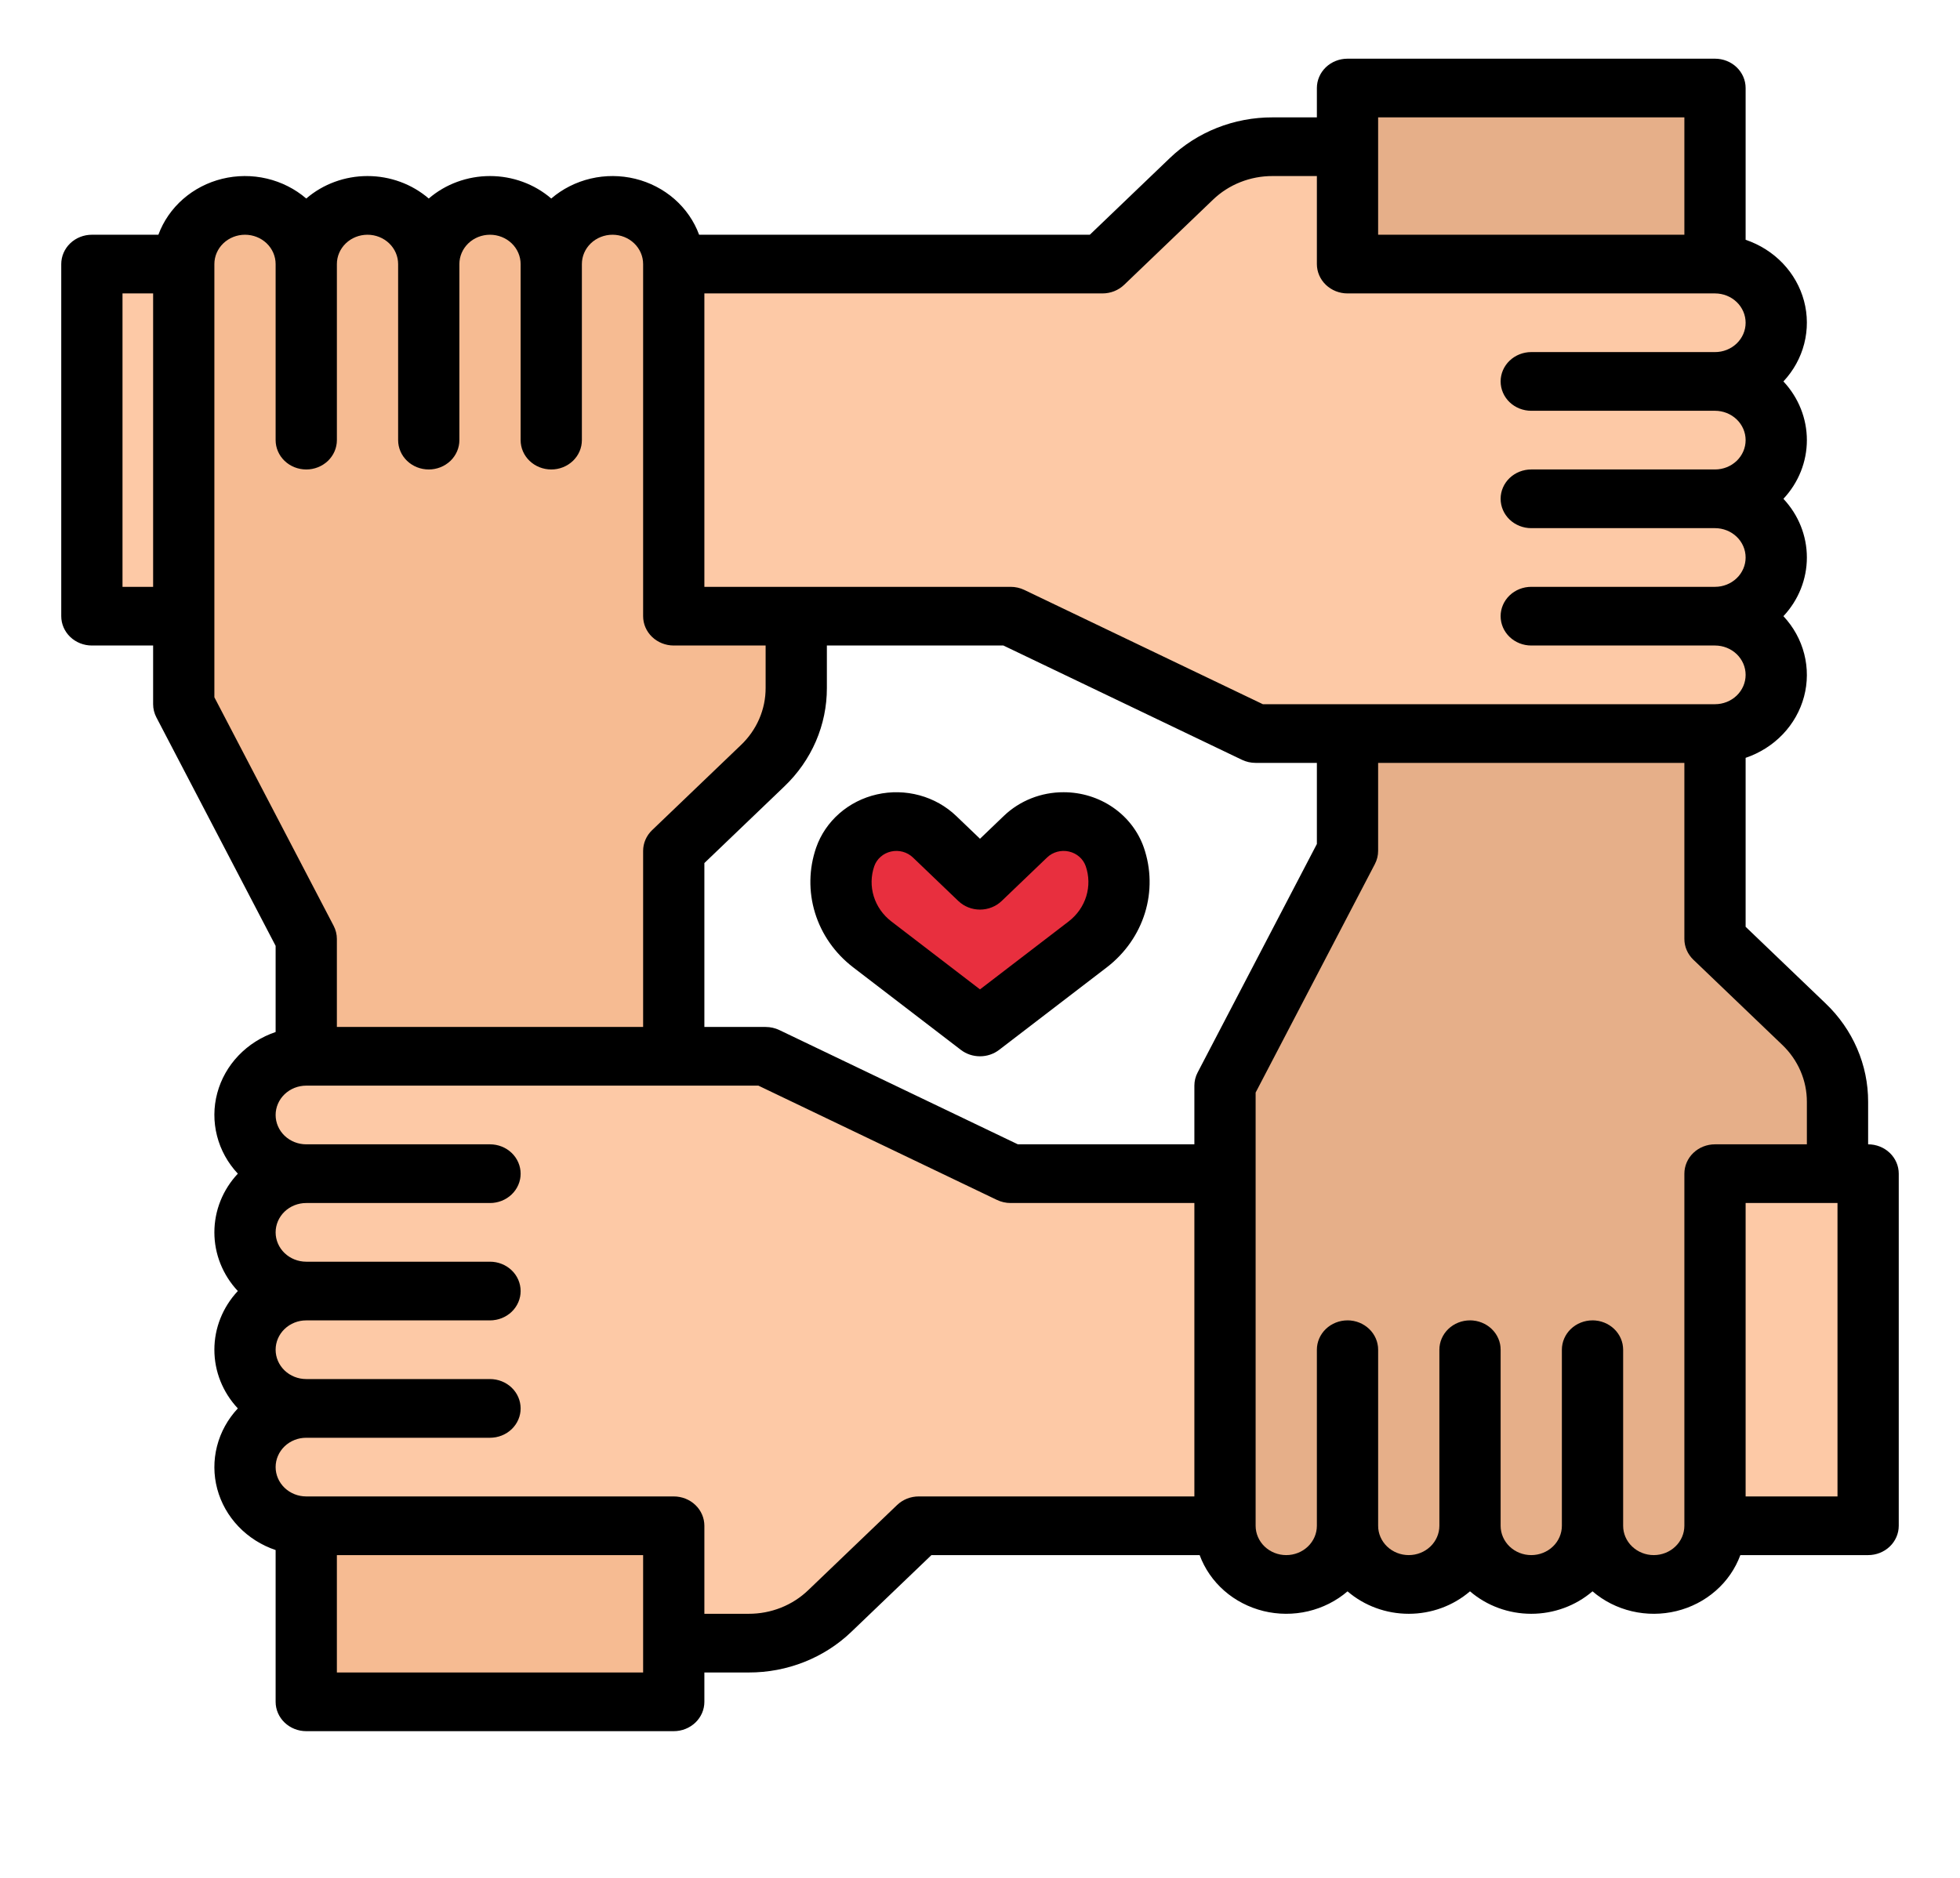 <svg width="120" height="115" viewBox="0 0 120 115" fill="none" xmlns="http://www.w3.org/2000/svg">
<path d="M105 5.391H82.5V50.312H105V5.391Z" fill="#E6AF89"/>
<path d="M108.75 19.766C108.75 18.812 108.355 17.898 107.652 17.224C106.948 16.55 105.995 16.172 105 16.172H82.5V8.984H77.912C76.047 8.984 74.259 9.694 72.941 10.958L67.5 16.172H5.625V37.734H61.875L71.827 42.503C75.147 44.094 78.807 44.922 82.519 44.922H105C105.995 44.922 106.948 44.543 107.652 43.869C108.355 43.195 108.75 42.281 108.75 41.328C108.75 40.375 108.355 39.461 107.652 38.787C106.948 38.113 105.995 37.734 105 37.734C105.995 37.734 106.948 37.356 107.652 36.682C108.355 36.008 108.75 35.094 108.75 34.141C108.75 33.188 108.355 32.273 107.652 31.599C106.948 30.925 105.995 30.547 105 30.547C105.995 30.547 106.948 30.168 107.652 29.494C108.355 28.82 108.75 27.906 108.75 26.953C108.75 26 108.355 25.086 107.652 24.412C106.948 23.738 105.995 23.359 105 23.359C105.995 23.359 106.948 22.981 107.652 22.307C108.355 21.633 108.75 20.719 108.75 19.766Z" fill="#FDC9A6"/>
<path d="M105 37.734C105.493 37.734 105.981 37.826 106.436 38.007C106.891 38.187 107.305 38.452 107.653 38.785C107.884 39.008 108.085 39.259 108.248 39.531H93.75C93.253 39.531 92.776 39.342 92.424 39.005C92.073 38.668 91.875 38.211 91.875 37.734C91.875 37.258 92.073 36.801 92.424 36.464C92.776 36.127 93.253 35.938 93.75 35.938H108.248C107.919 36.484 107.446 36.938 106.876 37.253C106.305 37.569 105.658 37.735 105 37.734Z" fill="#FDC9A6"/>
<path d="M105 30.547C105.493 30.546 105.981 30.639 106.436 30.819C106.891 31 107.305 31.264 107.653 31.598C107.884 31.821 108.085 32.072 108.248 32.344H93.75C93.253 32.344 92.776 32.154 92.424 31.817C92.073 31.48 91.875 31.023 91.875 30.547C91.875 30.07 92.073 29.613 92.424 29.276C92.776 28.939 93.253 28.75 93.75 28.75H108.248C107.919 29.297 107.446 29.75 106.876 30.066C106.305 30.381 105.658 30.547 105 30.547Z" fill="#FDC9A6"/>
<path d="M107.653 24.41C107.884 24.633 108.085 24.884 108.248 25.156H93.75C93.253 25.156 92.776 24.967 92.424 24.63C92.073 24.293 91.875 23.836 91.875 23.359C91.875 22.883 92.073 22.426 92.424 22.089C92.776 21.752 93.253 21.562 93.75 21.562H108.248C107.919 22.109 107.446 22.563 106.876 22.878C106.305 23.194 105.658 23.36 105 23.359C105.493 23.359 105.981 23.451 106.436 23.632C106.891 23.812 107.305 24.077 107.653 24.41Z" fill="#FDC9A6"/>
<path d="M91.875 23.359C91.875 22.883 92.073 22.426 92.424 22.089C92.776 21.752 93.253 21.562 93.75 21.562H108.248C107.919 22.109 107.446 22.563 106.876 22.878C106.305 23.194 105.658 23.36 105 23.359H91.875Z" fill="#F6BB92"/>
<path d="M37.5 12.578C38.495 12.578 39.448 12.957 40.152 13.631C40.855 14.305 41.25 15.219 41.25 16.172V37.734H48.75V42.131C48.75 43.918 48.009 45.632 46.691 46.895L41.25 52.109V104.219H18.75V57.5L13.774 47.962C12.114 44.781 11.25 41.273 11.25 37.717V16.172C11.25 15.219 11.645 14.305 12.348 13.631C13.052 12.957 14.005 12.578 15 12.578C15.995 12.578 16.948 12.957 17.652 13.631C18.355 14.305 18.75 15.219 18.75 16.172C18.75 15.219 19.145 14.305 19.848 13.631C20.552 12.957 21.505 12.578 22.5 12.578C23.495 12.578 24.448 12.957 25.152 13.631C25.855 14.305 26.25 15.219 26.25 16.172C26.25 15.219 26.645 14.305 27.348 13.631C28.052 12.957 29.005 12.578 30 12.578C30.995 12.578 31.948 12.957 32.652 13.631C33.355 14.305 33.75 15.219 33.75 16.172C33.75 15.219 34.145 14.305 34.848 13.631C35.552 12.957 36.505 12.578 37.5 12.578Z" fill="#F6BB92"/>
<path d="M54.882 50.312C55.758 50.313 56.598 50.646 57.218 51.24L60 53.906L62.782 51.24C63.402 50.646 64.242 50.313 65.119 50.312C65.812 50.313 66.488 50.522 67.05 50.91C67.613 51.299 68.034 51.847 68.253 52.477C68.582 53.424 68.601 54.444 68.306 55.401C68.011 56.357 67.417 57.204 66.605 57.827L60 62.891L53.395 57.827C52.583 57.204 51.989 56.357 51.694 55.401C51.399 54.444 51.418 53.424 51.747 52.477C51.966 51.847 52.387 51.299 52.95 50.91C53.512 50.522 54.188 50.313 54.882 50.312Z" fill="#E82F3E"/>
<path d="M91.875 30.547C91.875 30.07 92.073 29.613 92.424 29.276C92.776 28.939 93.253 28.75 93.75 28.75H108.248C107.919 29.297 107.446 29.75 106.876 30.066C106.305 30.381 105.658 30.547 105 30.547H91.875Z" fill="#F6BB92"/>
<path d="M91.875 37.734C91.875 37.258 92.073 36.801 92.424 36.464C92.776 36.127 93.253 35.938 93.75 35.938H108.248C107.919 36.484 107.446 36.938 106.876 37.253C106.305 37.569 105.658 37.735 105 37.734H91.875Z" fill="#F6BB92"/>
<path d="M33.75 28.75C34.247 28.75 34.724 28.561 35.076 28.224C35.428 27.887 35.625 27.43 35.625 26.953V13.059C35.055 13.374 34.581 13.828 34.252 14.375C33.923 14.921 33.75 15.541 33.75 16.172V28.75Z" fill="#E6AF89"/>
<path d="M26.25 28.75C26.747 28.75 27.224 28.561 27.576 28.224C27.927 27.887 28.125 27.43 28.125 26.953V13.059C27.555 13.374 27.081 13.828 26.752 14.375C26.423 14.921 26.25 15.541 26.25 16.172V28.75Z" fill="#E6AF89"/>
<path d="M18.75 28.75C19.247 28.75 19.724 28.561 20.076 28.224C20.427 27.887 20.625 27.43 20.625 26.953V13.059C20.055 13.374 19.581 13.828 19.252 14.375C18.923 14.921 18.75 15.541 18.75 16.172V28.75Z" fill="#E6AF89"/>
<path d="M15 89.844C15 90.797 15.395 91.711 16.098 92.385C16.802 93.059 17.755 93.438 18.75 93.438H41.25V100.625H45.838C47.702 100.625 49.491 99.915 50.809 98.651L56.25 93.438H114.375V71.875H61.875L51.923 67.106C48.603 65.516 44.943 64.688 41.231 64.688H18.75C17.755 64.688 16.802 65.066 16.098 65.74C15.395 66.414 15 67.328 15 68.281C15 69.234 15.395 70.148 16.098 70.822C16.802 71.496 17.755 71.875 18.75 71.875C17.755 71.875 16.802 72.254 16.098 72.928C15.395 73.602 15 74.516 15 75.469C15 76.422 15.395 77.336 16.098 78.01C16.802 78.684 17.755 79.062 18.75 79.062C17.755 79.062 16.802 79.441 16.098 80.115C15.395 80.789 15 81.703 15 82.656C15 83.609 15.395 84.523 16.098 85.197C16.802 85.871 17.755 86.25 18.75 86.25C17.755 86.25 16.802 86.629 16.098 87.303C15.395 87.977 15 88.891 15 89.844Z" fill="#FDC9A6"/>
<path d="M82.5 48.516V52.109L77.524 61.647C75.864 64.828 75 68.336 75 71.893V93.438C75 94.391 75.395 95.305 76.098 95.979C76.802 96.653 77.755 97.031 78.75 97.031C79.745 97.031 80.698 96.653 81.402 95.979C82.105 95.305 82.5 94.391 82.5 93.438C82.5 94.391 82.895 95.305 83.598 95.979C84.302 96.653 85.255 97.031 86.25 97.031C87.245 97.031 88.198 96.653 88.902 95.979C89.605 95.305 90 94.391 90 93.438C90 94.391 90.395 95.305 91.098 95.979C91.802 96.653 92.755 97.031 93.75 97.031C94.745 97.031 95.698 96.653 96.402 95.979C97.105 95.305 97.5 94.391 97.5 93.438C97.5 94.391 97.895 95.305 98.598 95.979C99.302 96.653 100.255 97.031 101.25 97.031C102.245 97.031 103.198 96.653 103.902 95.979C104.605 95.305 105 94.391 105 93.438V71.875H112.5V67.478C112.5 65.691 111.759 63.977 110.441 62.714L105 57.5V48.516H82.5Z" fill="#E6AF89"/>
<path d="M97.5 80.859C97.997 80.859 98.474 81.049 98.826 81.386C99.177 81.723 99.375 82.18 99.375 82.656V96.551C98.805 96.235 98.331 95.781 98.002 95.235C97.673 94.688 97.5 94.069 97.5 93.438V80.859Z" fill="#C99978"/>
<path d="M90 80.859C90.497 80.859 90.974 81.049 91.326 81.386C91.677 81.723 91.875 82.18 91.875 82.656V96.551C91.305 96.235 90.831 95.781 90.502 95.235C90.173 94.688 90 94.069 90 93.438V80.859Z" fill="#C99978"/>
<path d="M82.5 80.859C82.997 80.859 83.474 81.049 83.826 81.386C84.177 81.723 84.375 82.18 84.375 82.656V96.551C83.805 96.235 83.331 95.781 83.002 95.235C82.673 94.688 82.5 94.069 82.5 93.438V80.859Z" fill="#C99978"/>
<path d="M31.875 86.25C31.875 86.727 31.677 87.184 31.326 87.521C30.974 87.858 30.497 88.047 30 88.047H15.502C15.831 87.5 16.304 87.046 16.875 86.731C17.445 86.416 18.092 86.25 18.75 86.25H31.875Z" fill="#E6AF89"/>
<path d="M31.875 79.062C31.875 79.539 31.677 79.996 31.326 80.333C30.974 80.67 30.497 80.859 30 80.859H15.502C15.831 80.313 16.304 79.859 16.875 79.544C17.445 79.228 18.092 79.062 18.75 79.062H31.875Z" fill="#E6AF89"/>
<path d="M31.875 71.875C31.875 72.352 31.677 72.809 31.326 73.146C30.974 73.483 30.497 73.672 30 73.672H15.502C15.831 73.125 16.304 72.671 16.875 72.356C17.445 72.041 18.092 71.875 18.75 71.875H31.875Z" fill="#E6AF89"/>
<path d="M114.375 70.078V67.478C114.378 66.357 114.149 65.246 113.701 64.211C113.254 63.175 112.596 62.234 111.766 61.444L106.875 56.756V46.41C107.746 46.115 108.528 45.619 109.152 44.966C109.775 44.313 110.221 43.522 110.45 42.664C110.679 41.807 110.683 40.908 110.463 40.048C110.244 39.188 109.806 38.394 109.189 37.734C110.114 36.747 110.625 35.467 110.625 34.141C110.625 32.814 110.114 31.534 109.189 30.547C110.114 29.559 110.625 28.28 110.625 26.953C110.625 25.627 110.114 24.347 109.189 23.359C109.806 22.7 110.244 21.905 110.463 21.046C110.683 20.186 110.679 19.287 110.45 18.429C110.221 17.572 109.775 16.781 109.152 16.128C108.528 15.475 107.746 14.979 106.875 14.684V5.391C106.875 4.914 106.677 4.457 106.326 4.12C105.974 3.783 105.497 3.594 105 3.594H82.5C82.003 3.594 81.526 3.783 81.174 4.12C80.823 4.457 80.625 4.914 80.625 5.391V7.188H77.913C76.743 7.184 75.583 7.404 74.502 7.833C73.421 8.262 72.44 8.892 71.615 9.687L66.724 14.375H42.803C42.495 13.54 41.978 12.791 41.296 12.193C40.614 11.596 39.789 11.168 38.894 10.949C37.999 10.73 37.062 10.725 36.164 10.936C35.267 11.147 34.438 11.566 33.75 12.157C32.72 11.271 31.384 10.781 30 10.781C28.616 10.781 27.28 11.271 26.25 12.157C25.22 11.271 23.884 10.781 22.5 10.781C21.116 10.781 19.78 11.271 18.75 12.157C18.062 11.566 17.233 11.147 16.336 10.936C15.438 10.725 14.501 10.73 13.606 10.949C12.711 11.168 11.886 11.596 11.204 12.193C10.522 12.791 10.005 13.54 9.697 14.375H5.625C5.128 14.375 4.651 14.564 4.299 14.901C3.948 15.238 3.75 15.695 3.75 16.172V37.734C3.75 38.211 3.948 38.668 4.299 39.005C4.651 39.342 5.128 39.531 5.625 39.531H9.375V43.125C9.375 43.404 9.443 43.679 9.573 43.929L16.875 57.924V63.2C16.004 63.494 15.222 63.99 14.598 64.644C13.975 65.297 13.529 66.087 13.3 66.945C13.071 67.803 13.067 68.701 13.287 69.561C13.506 70.421 13.944 71.216 14.561 71.875C13.636 72.862 13.125 74.142 13.125 75.469C13.125 76.795 13.636 78.075 14.561 79.062C13.636 80.05 13.125 81.33 13.125 82.656C13.125 83.983 13.636 85.263 14.561 86.25C13.944 86.909 13.506 87.704 13.287 88.564C13.067 89.424 13.071 90.322 13.3 91.18C13.529 92.038 13.975 92.828 14.598 93.481C15.222 94.135 16.004 94.631 16.875 94.925V104.219C16.875 104.695 17.073 105.152 17.424 105.489C17.776 105.826 18.253 106.016 18.75 106.016H41.25C41.747 106.016 42.224 105.826 42.576 105.489C42.928 105.152 43.125 104.695 43.125 104.219V102.422H45.837C47.008 102.425 48.167 102.206 49.248 101.776C50.329 101.347 51.31 100.717 52.135 99.922L57.026 95.234H73.448C73.755 96.069 74.273 96.818 74.955 97.416C75.637 98.013 76.462 98.44 77.357 98.66C78.252 98.879 79.189 98.884 80.087 98.674C80.984 98.463 81.814 98.044 82.502 97.454C83.532 98.339 84.868 98.829 86.251 98.828C87.635 98.828 88.97 98.338 90 97.452C91.03 98.338 92.366 98.828 93.75 98.828C95.134 98.828 96.47 98.338 97.5 97.452C98.188 98.043 99.017 98.463 99.914 98.673C100.812 98.884 101.749 98.88 102.644 98.66C103.539 98.441 104.364 98.014 105.046 97.416C105.728 96.819 106.245 96.069 106.552 95.234H114.375C114.872 95.234 115.349 95.045 115.701 94.708C116.052 94.371 116.25 93.914 116.25 93.438V71.875C116.25 71.398 116.052 70.941 115.701 70.604C115.349 70.267 114.872 70.078 114.375 70.078ZM84.375 7.188H103.125V14.375H84.375V7.188ZM67.5 17.969C67.746 17.969 67.99 17.922 68.218 17.832C68.445 17.742 68.652 17.609 68.826 17.442L74.266 12.228C74.744 11.768 75.312 11.403 75.938 11.155C76.564 10.906 77.235 10.78 77.913 10.781H80.625V16.172C80.625 16.648 80.823 17.105 81.174 17.442C81.526 17.779 82.003 17.969 82.5 17.969H105C105.497 17.969 105.974 18.158 106.326 18.495C106.677 18.832 106.875 19.289 106.875 19.766C106.875 20.242 106.677 20.699 106.326 21.036C105.974 21.373 105.497 21.562 105 21.562H93.75C93.253 21.562 92.776 21.752 92.424 22.089C92.073 22.426 91.875 22.883 91.875 23.359C91.875 23.836 92.073 24.293 92.424 24.63C92.776 24.967 93.253 25.156 93.75 25.156H105C105.497 25.156 105.974 25.346 106.326 25.683C106.677 26.02 106.875 26.477 106.875 26.953C106.875 27.43 106.677 27.887 106.326 28.224C105.974 28.561 105.497 28.75 105 28.75H93.75C93.253 28.75 92.776 28.939 92.424 29.276C92.073 29.613 91.875 30.07 91.875 30.547C91.875 31.023 92.073 31.48 92.424 31.817C92.776 32.154 93.253 32.344 93.75 32.344H105C105.497 32.344 105.974 32.533 106.326 32.87C106.677 33.207 106.875 33.664 106.875 34.141C106.875 34.617 106.677 35.074 106.326 35.411C105.974 35.748 105.497 35.938 105 35.938H93.75C93.253 35.938 92.776 36.127 92.424 36.464C92.073 36.801 91.875 37.258 91.875 37.734C91.875 38.211 92.073 38.668 92.424 39.005C92.776 39.342 93.253 39.531 93.75 39.531H105C105.497 39.531 105.974 39.721 106.326 40.057C106.677 40.395 106.875 40.852 106.875 41.328C106.875 41.805 106.677 42.262 106.326 42.599C105.974 42.936 105.497 43.125 105 43.125H77.318L62.714 36.127C62.453 36.002 62.166 35.938 61.875 35.938H43.125V17.969H67.5ZM73.323 65.681C73.193 65.93 73.125 66.205 73.125 66.484V70.078H62.318L47.714 63.08C47.453 62.956 47.166 62.891 46.875 62.891H43.125V52.853L48.016 48.166C48.846 47.375 49.504 46.435 49.952 45.399C50.399 44.363 50.628 43.252 50.625 42.131V39.531H61.432L76.036 46.529C76.297 46.654 76.584 46.719 76.875 46.719H80.625V51.685L73.323 65.681ZM7.5 35.938V17.969H9.375V35.938H7.5ZM13.125 42.701V16.172C13.125 15.695 13.322 15.238 13.674 14.901C14.026 14.564 14.503 14.375 15 14.375C15.497 14.375 15.974 14.564 16.326 14.901C16.677 15.238 16.875 15.695 16.875 16.172V26.953C16.875 27.43 17.073 27.887 17.424 28.224C17.776 28.561 18.253 28.75 18.75 28.75C19.247 28.75 19.724 28.561 20.076 28.224C20.427 27.887 20.625 27.43 20.625 26.953V16.172C20.625 15.695 20.823 15.238 21.174 14.901C21.526 14.564 22.003 14.375 22.5 14.375C22.997 14.375 23.474 14.564 23.826 14.901C24.177 15.238 24.375 15.695 24.375 16.172V26.953C24.375 27.43 24.573 27.887 24.924 28.224C25.276 28.561 25.753 28.75 26.25 28.75C26.747 28.75 27.224 28.561 27.576 28.224C27.927 27.887 28.125 27.43 28.125 26.953V16.172C28.125 15.695 28.323 15.238 28.674 14.901C29.026 14.564 29.503 14.375 30 14.375C30.497 14.375 30.974 14.564 31.326 14.901C31.677 15.238 31.875 15.695 31.875 16.172V26.953C31.875 27.43 32.072 27.887 32.424 28.224C32.776 28.561 33.253 28.75 33.75 28.75C34.247 28.75 34.724 28.561 35.076 28.224C35.428 27.887 35.625 27.43 35.625 26.953V16.172C35.625 15.695 35.822 15.238 36.174 14.901C36.526 14.564 37.003 14.375 37.5 14.375C37.997 14.375 38.474 14.564 38.826 14.901C39.178 15.238 39.375 15.695 39.375 16.172V37.734C39.375 38.211 39.572 38.668 39.924 39.005C40.276 39.342 40.753 39.531 41.25 39.531H46.875V42.131C46.877 42.78 46.744 43.423 46.485 44.023C46.226 44.623 45.845 45.167 45.365 45.625L39.924 50.839C39.75 51.006 39.612 51.204 39.518 51.422C39.423 51.64 39.375 51.873 39.375 52.109V62.891H20.625V57.5C20.625 57.221 20.557 56.946 20.427 56.696L13.125 42.701ZM39.375 102.422H20.625V95.234H39.375V102.422ZM56.25 91.641C56.004 91.641 55.76 91.687 55.532 91.777C55.305 91.868 55.098 92 54.924 92.167L49.484 97.381C49.006 97.841 48.438 98.206 47.812 98.455C47.186 98.703 46.515 98.83 45.837 98.828H43.125V93.438C43.125 92.961 42.928 92.504 42.576 92.167C42.224 91.83 41.747 91.641 41.25 91.641H18.75C18.253 91.641 17.776 91.451 17.424 91.114C17.073 90.777 16.875 90.32 16.875 89.844C16.875 89.367 17.073 88.91 17.424 88.573C17.776 88.236 18.253 88.047 18.75 88.047H30C30.497 88.047 30.974 87.858 31.326 87.521C31.677 87.184 31.875 86.727 31.875 86.25C31.875 85.773 31.677 85.316 31.326 84.979C30.974 84.642 30.497 84.453 30 84.453H18.75C18.253 84.453 17.776 84.264 17.424 83.927C17.073 83.59 16.875 83.133 16.875 82.656C16.875 82.18 17.073 81.723 17.424 81.386C17.776 81.049 18.253 80.859 18.75 80.859H30C30.497 80.859 30.974 80.67 31.326 80.333C31.677 79.996 31.875 79.539 31.875 79.062C31.875 78.586 31.677 78.129 31.326 77.792C30.974 77.455 30.497 77.266 30 77.266H18.75C18.253 77.266 17.776 77.076 17.424 76.739C17.073 76.402 16.875 75.945 16.875 75.469C16.875 74.992 17.073 74.535 17.424 74.198C17.776 73.861 18.253 73.672 18.75 73.672H30C30.497 73.672 30.974 73.483 31.326 73.146C31.677 72.809 31.875 72.352 31.875 71.875C31.875 71.398 31.677 70.941 31.326 70.604C30.974 70.267 30.497 70.078 30 70.078H18.75C18.253 70.078 17.776 69.889 17.424 69.552C17.073 69.215 16.875 68.758 16.875 68.281C16.875 67.805 17.073 67.348 17.424 67.011C17.776 66.674 18.253 66.484 18.75 66.484H46.432L61.036 73.482C61.297 73.607 61.584 73.672 61.875 73.672H73.125V91.641H56.25ZM101.25 95.234C100.753 95.234 100.276 95.044 99.925 94.707C99.573 94.371 99.376 93.914 99.375 93.438V82.656C99.375 82.18 99.177 81.723 98.826 81.386C98.474 81.049 97.997 80.859 97.5 80.859C97.003 80.859 96.526 81.049 96.174 81.386C95.823 81.723 95.625 82.18 95.625 82.656V93.438C95.625 93.914 95.427 94.371 95.076 94.708C94.724 95.045 94.247 95.234 93.75 95.234C93.253 95.234 92.776 95.045 92.424 94.708C92.073 94.371 91.875 93.914 91.875 93.438V82.656C91.875 82.18 91.677 81.723 91.326 81.386C90.974 81.049 90.497 80.859 90 80.859C89.503 80.859 89.026 81.049 88.674 81.386C88.323 81.723 88.125 82.18 88.125 82.656V93.438C88.125 93.914 87.927 94.371 87.576 94.708C87.224 95.045 86.747 95.234 86.25 95.234C85.753 95.234 85.276 95.045 84.924 94.708C84.573 94.371 84.375 93.914 84.375 93.438V82.656C84.375 82.18 84.177 81.723 83.826 81.386C83.474 81.049 82.997 80.859 82.5 80.859C82.003 80.859 81.526 81.049 81.174 81.386C80.823 81.723 80.625 82.18 80.625 82.656V93.438C80.625 93.914 80.427 94.371 80.076 94.708C79.724 95.045 79.247 95.234 78.75 95.234C78.253 95.234 77.776 95.045 77.424 94.708C77.073 94.371 76.875 93.914 76.875 93.438V66.909L84.177 52.913C84.307 52.663 84.375 52.388 84.375 52.109V46.719H103.125V57.5C103.125 57.736 103.173 57.97 103.268 58.188C103.362 58.406 103.5 58.604 103.674 58.771L109.115 63.984C109.595 64.442 109.976 64.987 110.235 65.587C110.494 66.186 110.627 66.829 110.625 67.478V70.078H105C104.503 70.078 104.026 70.267 103.674 70.604C103.323 70.941 103.125 71.398 103.125 71.875V93.438C103.124 93.914 102.927 94.371 102.575 94.707C102.224 95.044 101.747 95.234 101.25 95.234ZM112.5 91.641H106.875V73.672H112.5V91.641Z" fill="black"/>
<path d="M65.118 48.516C64.438 48.514 63.764 48.641 63.135 48.891C62.507 49.141 61.936 49.507 61.456 49.969L60 51.365L58.543 49.969C57.919 49.371 57.146 48.936 56.297 48.705C55.447 48.474 54.551 48.454 53.691 48.649C52.832 48.843 52.039 49.245 51.388 49.815C50.736 50.386 50.247 51.107 49.968 51.909C49.521 53.205 49.498 54.6 49.901 55.909C50.304 57.217 51.114 58.377 52.224 59.231L58.828 64.294C59.16 64.549 59.573 64.687 59.999 64.687C60.425 64.687 60.838 64.549 61.17 64.294L67.776 59.23C68.885 58.374 69.695 57.215 70.099 55.907C70.502 54.599 70.478 53.204 70.032 51.908C69.689 50.92 69.029 50.06 68.147 49.451C67.265 48.842 66.206 48.515 65.118 48.516ZM65.433 56.424L60 60.59L54.567 56.424C54.055 56.029 53.681 55.495 53.495 54.891C53.309 54.287 53.32 53.644 53.526 53.046C53.603 52.825 53.738 52.626 53.918 52.468C54.097 52.311 54.316 52.2 54.553 52.147C54.79 52.093 55.038 52.098 55.272 52.162C55.506 52.226 55.719 52.346 55.892 52.511L58.674 55.177C58.848 55.344 59.055 55.476 59.282 55.566C59.51 55.657 59.754 55.703 60 55.703C60.246 55.703 60.49 55.657 60.717 55.566C60.945 55.476 61.152 55.344 61.326 55.177L64.108 52.511C64.28 52.346 64.494 52.226 64.728 52.162C64.962 52.098 65.21 52.093 65.447 52.147C65.683 52.2 65.902 52.311 66.082 52.468C66.262 52.626 66.397 52.825 66.474 53.046C66.68 53.643 66.691 54.287 66.505 54.891C66.319 55.495 65.945 56.029 65.433 56.424Z" fill="black"/>
</svg>
